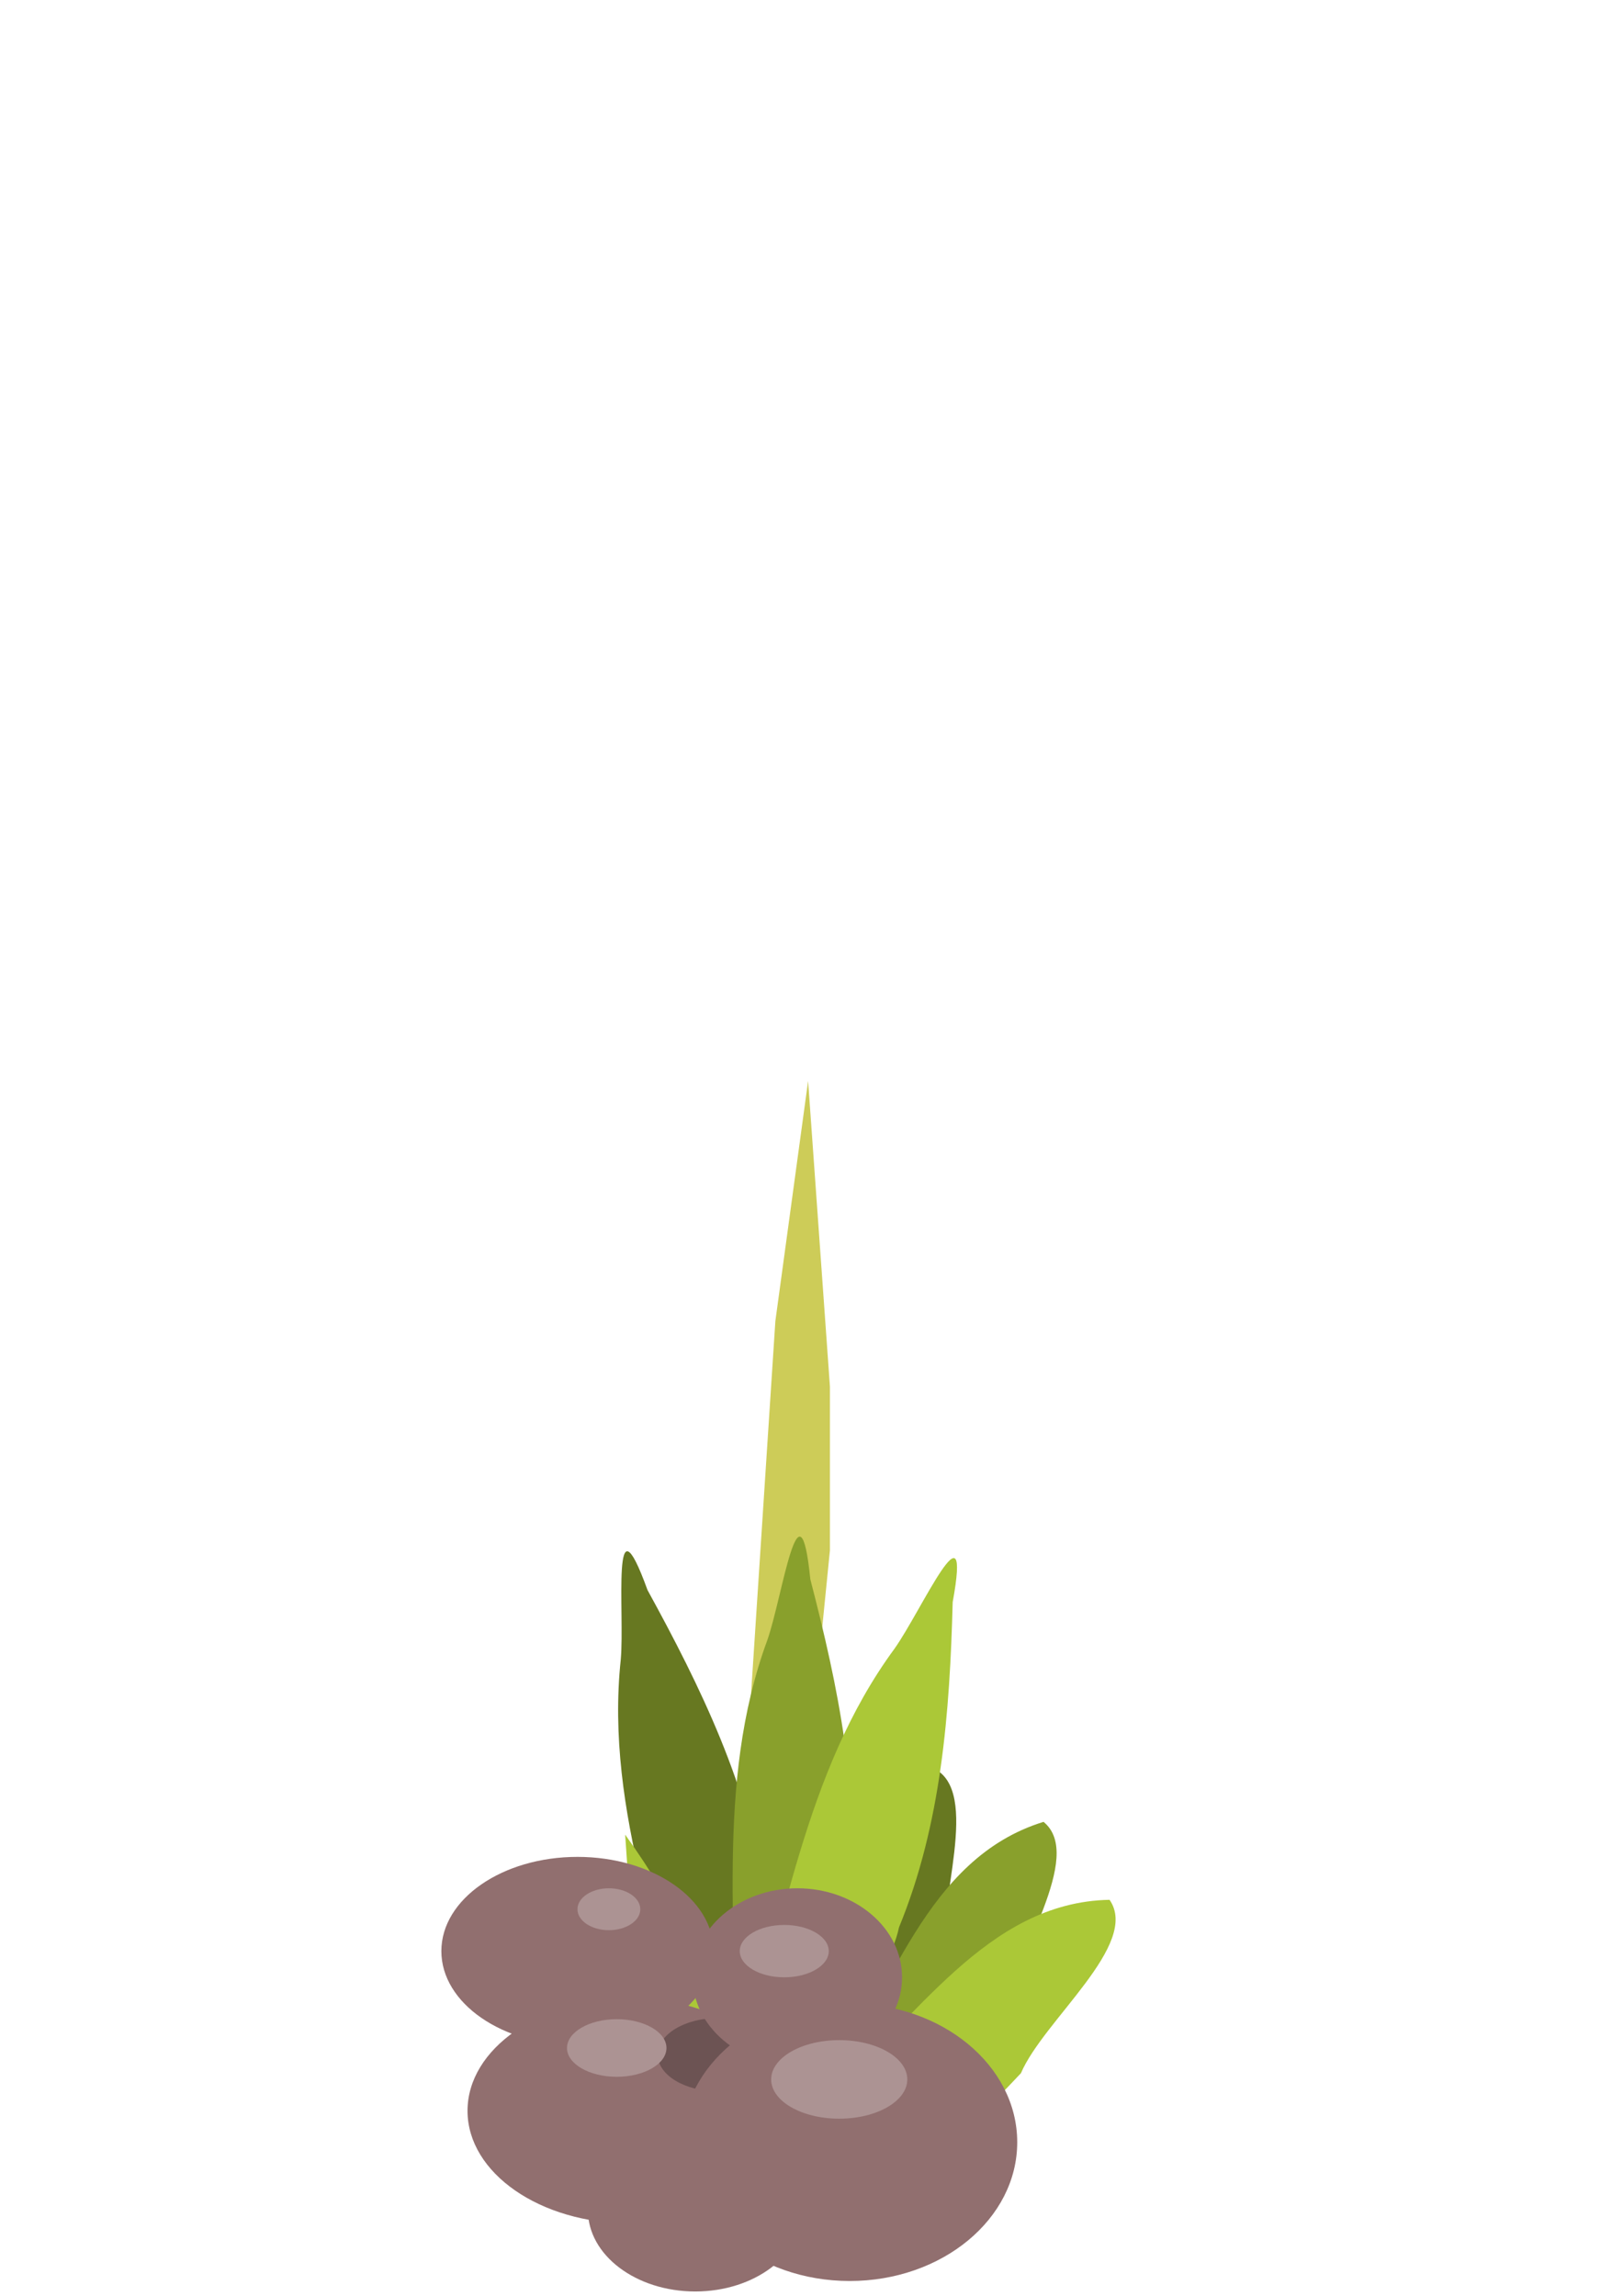 <?xml version="1.0" encoding="UTF-8" standalone="no"?>
<!-- Created with Inkscape (http://www.inkscape.org/) -->

<svg
   xmlns:dc="http://purl.org/dc/elements/1.1/"
   xmlns:cc="http://creativecommons.org/ns#"
   xmlns:rdf="http://www.w3.org/1999/02/22-rdf-syntax-ns#"
   xmlns:svg="http://www.w3.org/2000/svg"
   xmlns="http://www.w3.org/2000/svg"
   xmlns:sodipodi="http://sodipodi.sourceforge.net/DTD/sodipodi-0.dtd"
   xmlns:inkscape="http://www.inkscape.org/namespaces/inkscape"
   width="210mm"
   height="297mm"
   viewBox="0 0 210 297"
   version="1.1"
   id="svg21765"
   inkscape:version="0.92.2 (5c3e80d, 2017-08-06)"
   sodipodi:docname="b1.svg">
  <defs
     id="defs21759" />
  <sodipodi:namedview
     id="base"
     pagecolor="#ffffff"
     bordercolor="#666666"
     borderopacity="1.0"
     inkscape:pageopacity="0.0"
     inkscape:pageshadow="2"
     inkscape:zoom="0.49497475"
     inkscape:cx="493.75665"
     inkscape:cy="768.19666"
     inkscape:document-units="mm"
     inkscape:current-layer="layer1"
     showgrid="false"
     inkscape:window-width="1920"
     inkscape:window-height="1017"
     inkscape:window-x="-8"
     inkscape:window-y="97"
     inkscape:window-maximized="1" />
  <g
     inkscape:label="Vrstva 1"
     inkscape:groupmode="layer"
     id="layer1">
    <g
       id="g40014"
       transform="matrix(1.957,0,0,1.957,3043.024,-1638.892)">
      <g
         id="g39202">
        <path
           style="fill:#cdcc58;fill-opacity:1;stroke:none"
           d="m -1505.844,957.977 2.165,-33.195 2.165,-15.876 1.443,20.206 v 10.824 l -2.165,21.649"
           id="path68470-6"
           inkscape:connector-curvature="0" />
        <g
           transform="matrix(0.199,0,0,0.199,-1338.426,-7.784)"
           id="g68425-1">
          <path
             inkscape:connector-curvature="0"
             id="path68393-47-5"
             d="m -856.025,4945.989 c -10.372,-48.721 -31.138,-96.506 -25.756,-147.308 1.361,-15.434 -3.343,-56.787 8.887,-23.079 17.644,32.149 33.988,65.642 39.074,102.3 5.664,16.353 0.441,62.296 7.589,59.306 13.112,-34.78 13.089,-81.124 48.214,-102.477 16.33,7.591 1.224,45.495 3.61,64.585 -6.882,29.608 -15.746,67.478 -47.867,78.997 -27.46,8.761 -58.149,-4.023 -70.94,-30.027 -11.566,-17.033 -23.132,-34.066 -34.698,-51.099 26.679,11.908 51.259,28.052 71.887,48.803 z"
             style="fill:#677821;stroke:none" />
          <path
             inkscape:connector-curvature="0"
             id="path68393-9"
             d="m -844.229,4941.338 c 1.892,-49.777 -6.523,-101.195 11.152,-149.126 5.104,-14.629 10.684,-55.873 14.275,-20.196 9.222,35.494 16.854,71.973 12.795,108.758 1.481,17.243 -14.848,60.502 -7.185,59.356 21.24,-30.503 32.582,-75.438 71.87,-87.526 13.97,11.363 -9.969,44.406 -12.337,63.499 -13.932,27.017 -31.812,61.556 -65.776,64.847 -28.77,1.76 -55.387,-18.159 -61.411,-46.506 -7.036,-19.349 -14.072,-38.698 -21.108,-58.047 22.945,18.086 42.815,39.765 57.725,64.941 z"
             style="fill:#89a02c;stroke:none" />
          <path
             inkscape:connector-curvature="0"
             id="path68393-4-1"
             d="m -842.844,4935.245 c 15.609,-47.304 21.77,-99.041 52.033,-140.198 8.957,-12.642 25.746,-50.725 19.311,-15.45 -0.973,36.66 -3.747,73.825 -17.839,108.045 -3.354,16.978 -31.03,54.02 -23.35,55.041 28.86,-23.424 52.208,-63.457 93.307,-64.186 10.274,14.789 -21.882,39.906 -29.447,57.594 -20.872,22.099 -47.622,50.333 -81.168,44.084 -28.132,-6.28 -48.187,-32.794 -46.121,-61.7 -1.4,-20.541 -2.799,-41.082 -4.199,-61.623 17.035,23.735 30.121,50.071 37.472,78.392 z"
             style="fill:#abc837;stroke:none" />
        </g>
      </g>
      <g
         transform="translate(-1460.023,-365.401)"
         id="g34269-0-6">
        <ellipse
           style="fill:#916f6f;fill-opacity:1;stroke:none"
           id="path11214-7-0-6-2"
           transform="translate(584.286,466.722)"
           cx="-641.026"
           cy="865.108"
           rx="8.999"
           ry="6.23" />
        <ellipse
           style="fill:#916f6f;fill-opacity:1;stroke:none"
           id="path11208-7-7-8-8"
           transform="translate(584.286,466.722)"
           cx="-637.565"
           cy="875.665"
           rx="10.73"
           ry="7.442" />
        <ellipse
           style="fill:#6c5353;fill-opacity:1;stroke:none"
           id="path11218-8-9-7-1"
           transform="translate(590.286,468.722)"
           cx="-637.738"
           cy="869.954"
           rx="3.98"
           ry="2.423" />
        <ellipse
           style="fill:#916f6f;fill-opacity:1;stroke:none"
           id="path11210-3-4-7-6"
           transform="translate(584.286,466.722)"
           cx="-623.027"
           cy="877.742"
           rx="11.076"
           ry="9.172" />
        <ellipse
           style="fill:#916f6f;fill-opacity:1;stroke:none"
           id="path11212-6-3-2-2"
           transform="translate(584.286,466.722)"
           cx="-633.238"
           cy="882.241"
           rx="7.096"
           ry="5.365" />
        <ellipse
           style="fill:#916f6f;fill-opacity:1;stroke:none"
           id="path11216-5-66-3-6"
           transform="translate(584.286,466.722)"
           cx="-626.488"
           cy="866.838"
           rx="6.923"
           ry="5.884" />
        <ellipse
           style="fill:#ac9393;fill-opacity:1;stroke:none"
           id="path11220-7-1-0-8"
           transform="translate(584.286,466.722)"
           cx="-627.354"
           cy="865.108"
           rx="2.942"
           ry="1.731" />
        <ellipse
           style="fill:#ac9393;fill-opacity:1;stroke:none"
           id="path11222-0-7-61-4"
           transform="translate(584.286,466.722)"
           cx="-623.719"
           cy="873.588"
           rx="4.5"
           ry="2.596" />
        <ellipse
           style="fill:#ac9393;fill-opacity:1;stroke:none"
           id="path11224-7-9-9-7"
           transform="translate(584.286,466.722)"
           cx="-638.43"
           cy="871.511"
           rx="3.288"
           ry="1.904" />
        <ellipse
           style="fill:#ac9393;fill-opacity:1;stroke:none"
           id="path11226-5-5-5-6"
           transform="translate(584.286,466.722)"
           cx="-638.949"
           cy="862.339"
           rx="2.077"
           ry="1.385" />
      </g>
    </g>
  </g>
</svg>
